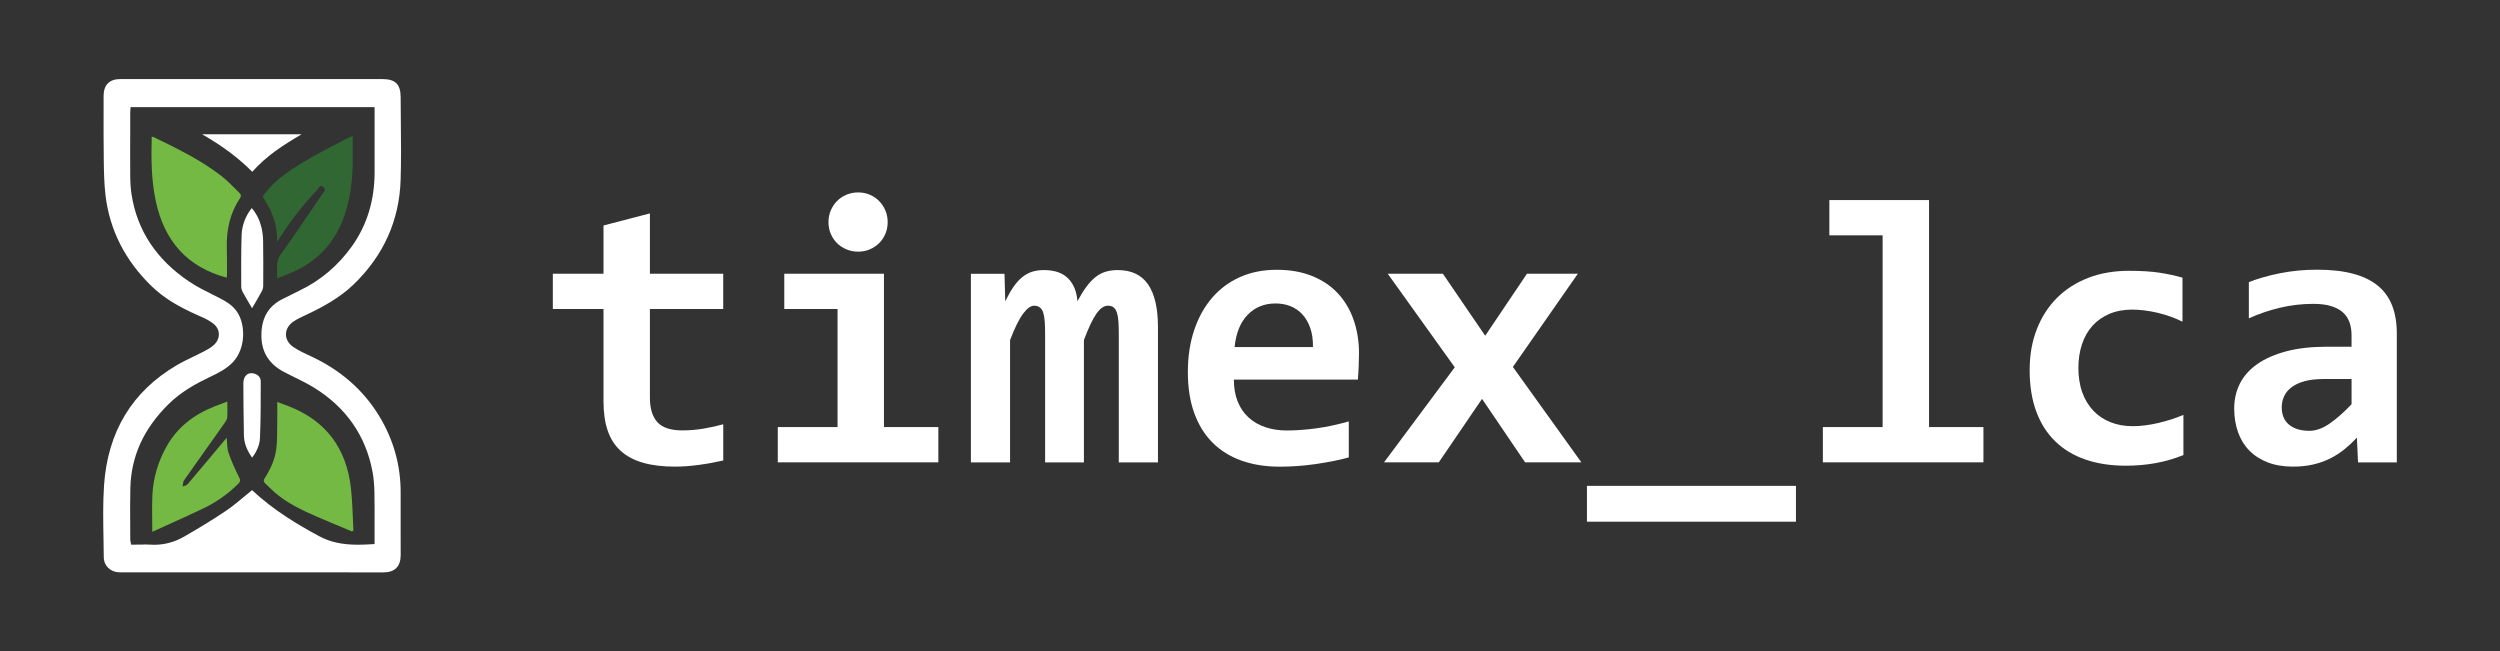 <?xml version="1.0" encoding="UTF-8"?>
<svg id="Layer_1" data-name="Layer 1" xmlns="http://www.w3.org/2000/svg" viewBox="0 0 894.36 233.01"><rect x="0" y="0" width="894.36" height="233.01" fill="#333333" stroke="none"/>
  <defs>
    <style>
      .cls-1 {
        fill: #316733;
      }

      .cls-1, .cls-2, .cls-3 {
        stroke-width: 0px;
      }

      .cls-2 {
        fill: #fff;
      }

      .cls-3 {
        fill: #74b944;
      }
    </style>
  </defs>
  <g>
    <path class="cls-3" d="M81.11,99.33c-14.1-3.75-22.29-13.05-25.38-27.38-1.63-7.57-1.65-15.23-1.46-22.94.19-.03.36-.12.47-.07,8.55,4.15,17.13,8.27,24.69,14.2,2.23,1.75,4.17,3.89,6.22,5.87.58.56.73,1.13.18,1.94-3.53,5.29-4.84,11.21-4.69,17.56.08,3.22.06,6.45.07,9.68,0,.36-.07.72-.11,1.13Z"/>
    <path class="cls-3" d="M125.94,190.13c-4.12-1.73-8.27-3.42-12.37-5.2-5.42-2.35-10.76-4.86-15.29-8.76-1.18-1.02-2.23-2.2-3.4-3.24-.7-.63-.64-1.15-.17-1.88,2.04-3.2,3.64-6.63,4.12-10.4.38-2.94.29-5.94.35-8.91.05-2.55.01-5.1.01-7.94,1.44.54,2.68,1,3.92,1.47,13.54,5.18,20.85,15.17,22.44,29.4.56,5.02.61,10.09.89,15.14-.17.1-.34.2-.51.3Z"/>
    <path class="cls-1" d="M99.15,99.56c.14-3.01-.74-5.71,1.17-8.37,5.04-7.05,9.87-14.26,14.74-21.43.57-.83,1.87-1.83.61-2.88-1.26-1.05-1.77.6-2.39,1.27-5.04,5.33-9.52,11.12-13.47,17.35-.14.22-.3.42-.73,1.02.28-6.31-1.91-11.37-5.13-16.17,2.17-3.08,4.77-5.69,7.76-7.87,6.84-4.99,14.35-8.77,21.81-12.63.77-.4,1.56-.75,2.66-1.27,0,1.98-.03,3.62,0,5.26.14,6.25-.17,12.43-1.59,18.55-2.94,12.76-10.25,21.48-22.28,25.95-.97.36-1.92.74-3.19,1.23Z"/>
    <path class="cls-3" d="M81.33,143.64c0,2.08.08,3.91-.04,5.72-.05.66-.51,1.35-.91,1.93-4.81,6.83-9.65,13.63-14.48,20.45-.09.13-.24.24-.26.38-.13.64-.23,1.29-.34,1.94.61-.26,1.41-.36,1.8-.81,4.33-5.08,8.6-10.22,12.89-15.34.32-.39.65-.78,1.11-1.32.21,1.97.1,3.8.66,5.41,1.03,2.98,2.33,5.9,3.76,8.71.55,1.07.51,1.59-.29,2.37-3.68,3.63-7.85,6.59-12.5,8.81-6.01,2.87-12.1,5.56-18.25,8.37,0-4.66-.16-8.92.04-13.17.29-5.97,1.95-11.6,4.79-16.88,3.91-7.25,10.01-11.9,17.54-14.87,1.44-.57,2.89-1.09,4.5-1.69Z"/>
    <g>
      <path class="cls-2" d="M43.98,204.74c-.43,0-.85,0-1.28,0-3.22-.05-5.57-2.35-5.58-5.46-.01-2.34-.06-4.68-.1-7.02-.11-6.12-.22-12.45.2-18.63,1.3-19.14,10.03-33.58,25.94-42.94,1.9-1.12,3.94-2.1,5.91-3.05,1.23-.59,2.46-1.18,3.67-1.81,1.29-.67,2.54-1.35,3.6-2.27,1.32-1.14,2.01-2.6,1.96-4.1-.05-1.47-.82-2.83-2.16-3.83-1.51-1.13-3.21-1.91-5.12-2.74-7.45-3.25-12.62-6.48-16.77-10.49-9.5-9.2-15.05-20.16-16.51-32.59-.5-4.26-.56-8.66-.62-12.92v-.9c-.08-5.14-.07-10.37-.06-15.43v-6.2c0-3.97,2.07-6.07,5.96-6.07h93.79c4.62,0,6.51,1.87,6.52,6.47,0,2.94.04,5.89.07,8.83.07,6.82.14,13.86-.08,20.78-.45,14.45-6.08,27-16.72,37.3-5.25,5.08-11.65,8.44-17.78,11.3-1.17.55-2.49,1.17-3.7,1.96-1.8,1.18-2.83,2.89-2.83,4.69,0,1.77,1,3.44,2.75,4.59,1.96,1.29,4.14,2.3,6.07,3.19,10.61,4.89,18.86,12.09,24.52,21.39,5.16,8.48,7.75,17.75,7.7,27.54-.02,4.75-.01,9.5,0,14.24,0,2.68.01,5.35.01,8.03,0,4.03-2.11,6.16-6.09,6.16H43.98ZM51.49,194.77c.75,0,1.49.02,2.23.07.5.03.99.05,1.48.05,3.72,0,7.33-.99,10.73-2.95,6.15-3.55,10.77-6.4,14.96-9.24,2.38-1.61,4.63-3.5,6.81-5.32.82-.68,1.63-1.37,2.47-2.04,7.72,7.26,16.45,12.39,23.98,16.46,3.93,2.12,8.23,3.07,13.93,3.07,1.47,0,3.05-.06,5.11-.19l.81-.05v-7.1c.02-3.7.02-7.53-.05-11.3-.05-2.85-.28-5.28-.68-7.45-2.41-12.9-9.45-23.02-20.92-30.1-2.24-1.38-4.64-2.56-6.96-3.7-1.26-.62-2.52-1.24-3.75-1.89-5.62-2.96-8.28-7.42-8.12-13.64.15-5.9,2.59-9.96,7.46-12.42l1.57-.79c1.61-.82,3.23-1.64,4.86-2.42,7.32-3.54,13.51-8.79,18.42-15.62,5.42-7.55,8.18-16.48,8.18-26.54,0-4.83,0-9.66,0-14.49v-8.84H46.71l-.08,1.2c-.02.26-.04.48-.04.7v5.81c-.03,5.65-.04,11.29,0,16.94.02,2.51.17,4.7.49,6.68,2,12.81,8.94,23.27,20.62,31.09,2.64,1.77,5.53,3.21,8.32,4.61,1.02.51,2.03,1.02,3.04,1.54,1.91.99,4.07,2.3,5.62,4.48,3.21,4.49,3.33,13.2-1.32,18.13-2.38,2.52-5.35,3.95-8.49,5.46l-.44.21c-4.21,2.03-9.61,4.92-14.12,9.38-8.92,8.81-13.4,18.64-13.68,30.03-.11,4.36-.08,8.79-.05,13.08.01,1.82.02,3.63.02,5.45,0,.26.05.48.11.71l.07.32.14.7h.71c.67,0,1.32-.01,1.98-.02.63-.01,1.27-.02,1.89-.02Z"/>
      <path class="cls-2" d="M90.25,61.46c-4.97-4.99-10.74-9.31-17.95-13.42h35.59c-6.27,3.67-12.55,7.65-17.64,13.42Z"/>
      <path class="cls-2" d="M90.18,110.26c-1.04-1.78-2.2-3.67-3.26-5.62-.34-.61-.62-1.36-.62-2.04-.01-6.11-.06-12.22.13-18.32.11-3.54,1.28-6.83,3.63-9.84,1.79,2.1,2.88,4.43,3.48,6.94.38,1.61.57,3.3.59,4.96.08,5.27.07,10.55.04,15.82,0,.69-.19,1.45-.52,2.05-1.13,2.09-2.36,4.14-3.47,6.05Z"/>
      <path class="cls-2" d="M90.04,108.32c-.78-1.32-1.6-2.69-2.36-4.09-.33-.6-.51-1.18-.51-1.63v-2.78c-.02-5.09-.04-10.35.13-15.52.1-3.05,1.03-5.88,2.79-8.45,1.24,1.69,2.1,3.57,2.61,5.72.35,1.48.54,3.09.57,4.77.08,5.32.07,10.74.04,15.8,0,.55-.16,1.17-.42,1.64-.83,1.53-1.71,3.03-2.55,4.47l-.16.28-.14-.23Z"/>
      <path class="cls-2" d="M90.18,163.71c-1.94-2.76-2.87-5.31-2.92-7.96-.13-6.94-.19-13.03-.2-18.62,0-1.21.35-2.24,1-2.88.49-.49,1.14-.75,1.87-.75.41,0,.83.08,1.27.23,1.34.48,2.08,1.44,2.08,2.71v.95c0,6.35,0,12.91-.28,19.35-.1,2.34-1.05,4.68-2.81,6.97Z"/>
    </g>
  </g>
  <path class="cls-2" d="M258.73,164.74c-2.92.66-5.87,1.2-8.83,1.59-2.97.4-5.78.6-8.43.6-4.43,0-8.25-.46-11.46-1.39-3.21-.93-5.87-2.35-7.97-4.25-2.1-1.9-3.65-4.33-4.65-7.27-1-2.94-1.49-6.45-1.49-10.53v-32.94h-18.13v-12.62h18.13v-17.27l16.6-4.32v21.58h26.23v12.62h-26.23v31.74c0,3.85.89,6.76,2.66,8.73,1.77,1.97,4.74,2.96,8.9,2.96,2.66,0,5.25-.22,7.77-.66,2.52-.44,4.82-.95,6.91-1.53v12.95Z"/>
  <path class="cls-2" d="M299.63,110.55h-19.06v-12.62h35.66v54.85h19.46v12.62h-57.44v-12.62h21.38v-42.23ZM317.56,79.47c0,1.46-.27,2.83-.8,4.12-.53,1.28-1.27,2.4-2.22,3.35-.95.95-2.07,1.71-3.35,2.26-1.28.55-2.68.83-4.18.83s-2.91-.28-4.22-.83c-1.31-.55-2.44-1.31-3.39-2.26-.95-.95-1.69-2.07-2.22-3.35-.53-1.28-.8-2.66-.8-4.12s.27-2.83.8-4.12c.53-1.28,1.27-2.41,2.22-3.39.95-.97,2.08-1.74,3.39-2.29,1.31-.55,2.71-.83,4.22-.83s2.9.28,4.18.83c1.28.55,2.4,1.32,3.35,2.29.95.97,1.69,2.1,2.22,3.39.53,1.28.8,2.66.8,4.12Z"/>
  <path class="cls-2" d="M400.24,165.4v-45.95c0-1.68-.04-3.15-.13-4.42-.09-1.26-.27-2.31-.53-3.15-.27-.84-.65-1.47-1.16-1.89-.51-.42-1.21-.63-2.09-.63-1.37,0-2.72.93-4.05,2.79s-2.83,5.03-4.52,9.5v43.76h-13.88v-45.95c0-1.68-.04-3.15-.13-4.42-.09-1.26-.27-2.31-.53-3.15-.27-.84-.66-1.47-1.2-1.89-.53-.42-1.24-.63-2.12-.63-1.15,0-2.44.93-3.85,2.79-1.42,1.86-2.99,5.03-4.71,9.5v43.76h-14.01v-67.47h12.02l.27,9.83c.97-1.99,1.95-3.7,2.92-5.11.97-1.42,2.01-2.58,3.12-3.49,1.11-.91,2.29-1.56,3.55-1.96s2.69-.6,4.28-.6c3.76,0,6.63.99,8.6,2.96,1.97,1.97,3.09,4.7,3.35,8.2,1.06-1.99,2.11-3.7,3.15-5.11,1.04-1.42,2.12-2.58,3.25-3.49,1.13-.91,2.35-1.56,3.65-1.96,1.31-.4,2.76-.6,4.35-.6,4.91,0,8.54,1.72,10.89,5.15,2.35,3.43,3.52,8.51,3.52,15.24v48.41h-14.01Z"/>
  <path class="cls-2" d="M486.17,126.49c0,1.11-.03,2.55-.1,4.32-.07,1.77-.17,3.43-.3,4.98h-44.36c0,2.97.45,5.58,1.36,7.84.91,2.26,2.19,4.15,3.85,5.68s3.65,2.69,5.98,3.49,4.9,1.2,7.74,1.2c3.28,0,6.78-.25,10.53-.76,3.74-.51,7.63-1.34,11.65-2.49v12.88c-1.73.49-3.61.93-5.64,1.33-2.04.4-4.12.75-6.24,1.06-2.12.31-4.27.54-6.44.7-2.17.15-4.27.23-6.31.23-5.14,0-9.74-.73-13.81-2.19-4.07-1.46-7.53-3.62-10.36-6.47-2.83-2.86-5-6.39-6.51-10.59-1.51-4.21-2.26-9.08-2.26-14.61s.75-10.48,2.26-14.97c1.5-4.49,3.63-8.34,6.38-11.55,2.74-3.21,6.08-5.69,9.99-7.44,3.92-1.75,8.29-2.62,13.12-2.62s9.01.74,12.68,2.22c3.67,1.48,6.75,3.55,9.23,6.21,2.48,2.66,4.36,5.82,5.64,9.5,1.28,3.67,1.93,7.7,1.93,12.09ZM469.7,124.17c.04-2.66-.29-4.97-1-6.94-.71-1.97-1.67-3.6-2.89-4.88-1.22-1.28-2.63-2.24-4.25-2.86-1.62-.62-3.35-.93-5.21-.93-4.07,0-7.42,1.36-10.03,4.08-2.61,2.72-4.16,6.56-4.65,11.52h28.02Z"/>
  <path class="cls-2" d="M545.6,165.4l-15.41-22.71-15.47,22.71h-19.59l25.3-34-23.97-33.47h19.72l15.14,22.18,14.94-22.18h18.2l-23.24,33.34,24.5,34.13h-20.12Z"/>
  <path class="cls-2" d="M567.72,186.63v-12.82h74.77v12.82h-74.77Z"/>
  <path class="cls-2" d="M673.5,84.19h-19.06v-12.62h35.66v81.21h19.46v12.62h-57.44v-12.62h21.38v-68.6Z"/>
  <path class="cls-2" d="M781.08,162.81c-3.19,1.28-6.49,2.24-9.89,2.86-3.41.62-6.97.93-10.69.93-5.36,0-10.16-.73-14.41-2.19s-7.86-3.63-10.82-6.51c-2.97-2.88-5.24-6.44-6.81-10.69-1.57-4.25-2.36-9.16-2.36-14.74s.85-10.29,2.56-14.68c1.7-4.38,4.11-8.12,7.21-11.22,3.1-3.1,6.83-5.49,11.19-7.17,4.36-1.68,9.22-2.52,14.58-2.52,4.38,0,8.07.23,11.06.7s5.68,1.05,8.07,1.76v15.74c-2.75-1.37-5.72-2.43-8.93-3.19-3.21-.75-6.25-1.13-9.13-1.13s-5.71.51-8.1,1.53c-2.39,1.02-4.41,2.44-6.04,4.25-1.64,1.82-2.89,4.02-3.75,6.61s-1.29,5.43-1.29,8.53.46,6.13,1.39,8.7c.93,2.57,2.25,4.75,3.95,6.54,1.7,1.79,3.75,3.17,6.14,4.12,2.39.95,5.05,1.43,7.97,1.43,1.42,0,2.91-.1,4.48-.3,1.57-.2,3.14-.49,4.71-.86,1.57-.38,3.12-.81,4.65-1.29,1.53-.49,2.96-1.02,4.28-1.59v14.41Z"/>
  <path class="cls-2" d="M843.57,165.4l-.4-8.83c-1.42,1.51-2.9,2.89-4.45,4.15-1.55,1.26-3.25,2.36-5.11,3.29s-3.88,1.65-6.08,2.16c-2.19.51-4.59.76-7.21.76-3.45,0-6.49-.51-9.1-1.53-2.61-1.02-4.8-2.43-6.57-4.25-1.77-1.81-3.11-4.01-4.02-6.57-.91-2.57-1.36-5.4-1.36-8.5s.67-6.13,2.03-8.83c1.35-2.7,3.41-5.02,6.18-6.97,2.77-1.95,6.22-3.47,10.36-4.58,4.14-1.11,9-1.66,14.58-1.66h8.83v-4.05c0-1.73-.24-3.29-.73-4.68-.49-1.39-1.27-2.58-2.36-3.55-1.08-.97-2.49-1.73-4.22-2.26s-3.85-.8-6.38-.8c-3.98,0-7.91.45-11.79,1.36-3.87.91-7.63,2.18-11.26,3.82v-12.95c3.23-1.28,6.96-2.35,11.19-3.19,4.23-.84,8.62-1.26,13.18-1.26,5,0,9.3.48,12.88,1.43,3.59.95,6.54,2.38,8.87,4.28,2.32,1.9,4.04,4.28,5.15,7.14,1.11,2.86,1.66,6.19,1.66,9.99v46.09h-13.88ZM841.24,135.59h-9.89c-2.75,0-5.07.27-6.97.8-1.9.53-3.45,1.26-4.65,2.19s-2.07,2-2.62,3.22c-.55,1.22-.83,2.51-.83,3.88,0,2.75.88,4.84,2.66,6.28,1.77,1.44,4.18,2.16,7.24,2.16,2.26,0,4.6-.82,7.04-2.46,2.43-1.64,5.11-3.98,8.04-7.04v-9.03Z"/>
</svg>